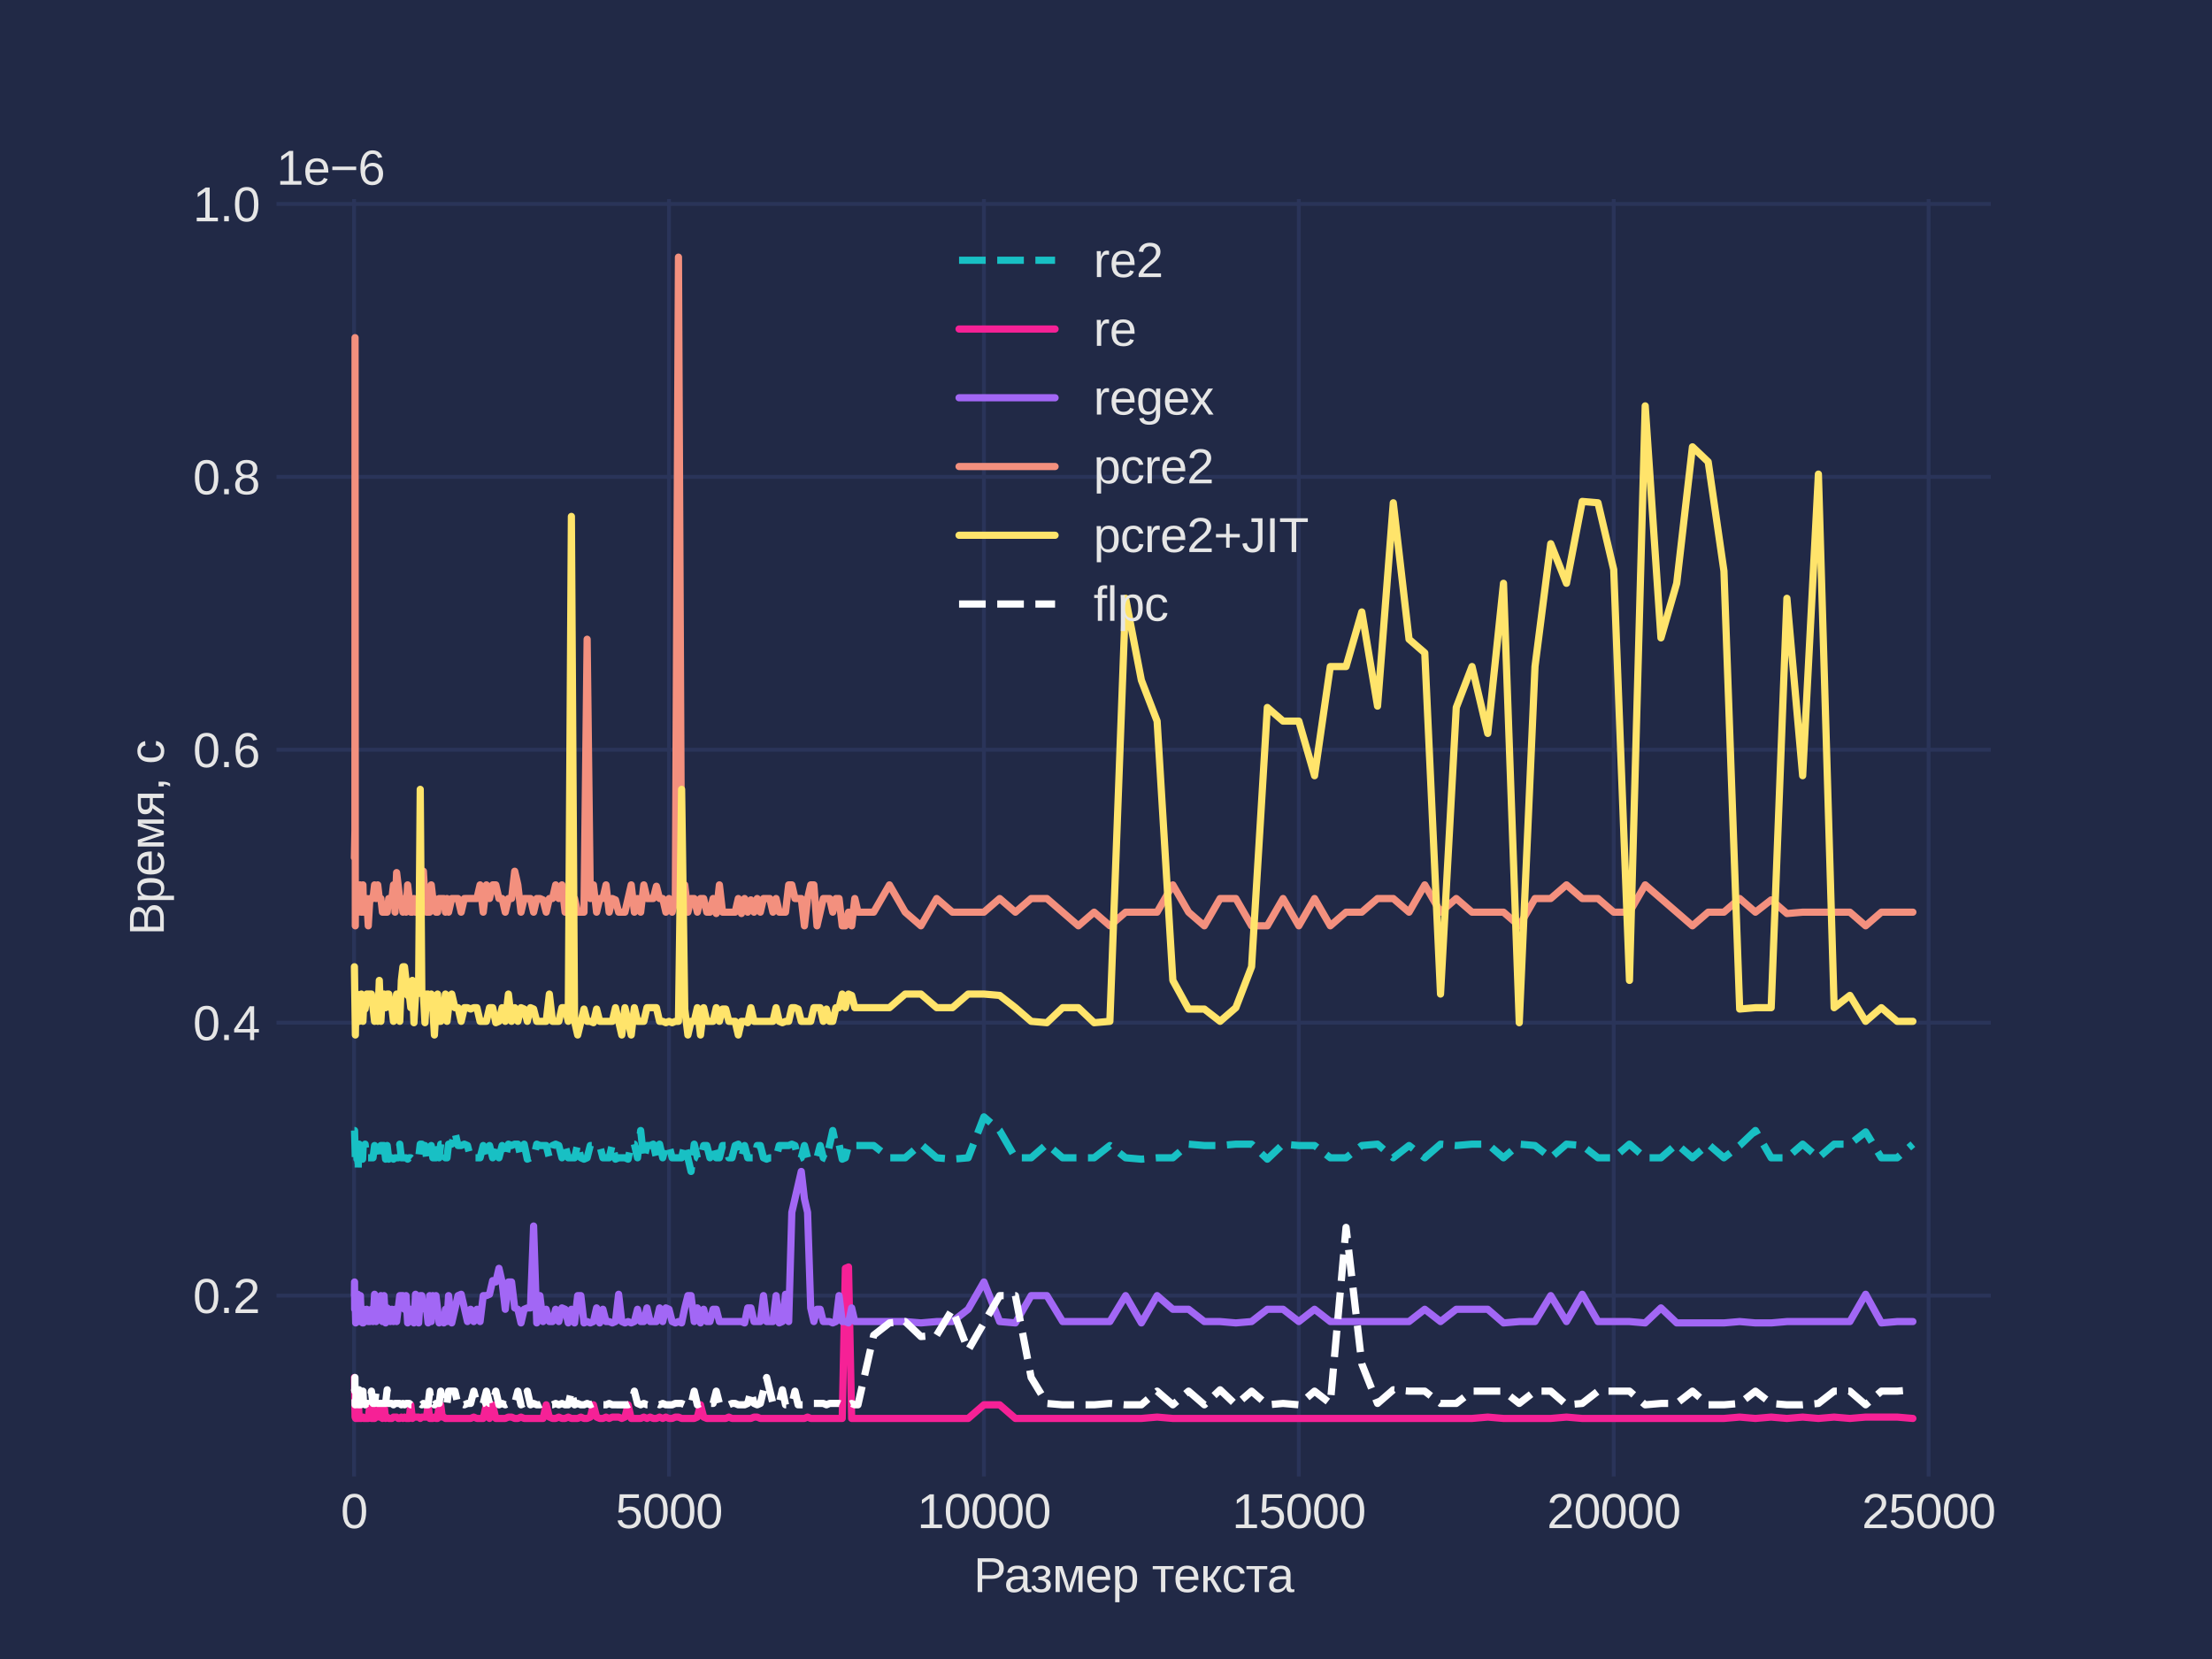 <?xml version="1.0" encoding="utf-8" standalone="no"?>
<!DOCTYPE svg PUBLIC "-//W3C//DTD SVG 1.1//EN"
  "http://www.w3.org/Graphics/SVG/1.1/DTD/svg11.dtd">
<svg xmlns:xlink="http://www.w3.org/1999/xlink" width="460.8pt" height="345.6pt" viewBox="0 0 460.8 345.6" xmlns="http://www.w3.org/2000/svg" version="1.1">
 <defs>
  <style type="text/css">*{stroke-linejoin: round; stroke-linecap: butt}</style>
 </defs>
 <g id="figure_1">
  <g id="patch_1">
   <path d="M 0 345.6
L 460.8 345.6
L 460.8 0
L 0 0
z
" style="fill: #212946"/>
  </g>
  <g id="axes_1">
   <g id="patch_2">
    <path d="M 57.6 307.584
L 414.72 307.584
L 414.72 41.472
L 57.6 41.472
z
" style="fill: #212946"/>
   </g>
   <g id="matplotlib.axis_1">
    <g id="xtick_1">
     <g id="line2d_1">
      <path d="M 73.767 307.584
L 73.767 41.472
" clip-path="url(#p56447a3114)" style="fill: none; stroke: #2a3459; stroke-width: 0.8; stroke-linecap: round"/>
     </g>
     <g id="line2d_2"/>
     <g id="text_1">
      <!-- 0 -->
      <g style="fill: #e6e6e6" transform="translate(70.987 318.331) scale(0.1 -0.1)">
       <defs>
        <path id="LiberationSans-30" d="M 3309 2203
Q 3309 1100 2920 518
Q 2531 -63 1772 -63
Q 1013 -63 631 515
Q 250 1094 250 2203
Q 250 3338 620 3903
Q 991 4469 1791 4469
Q 2569 4469 2939 3897
Q 3309 3325 3309 2203
z
M 2738 2203
Q 2738 3156 2517 3584
Q 2297 4013 1791 4013
Q 1272 4013 1045 3591
Q 819 3169 819 2203
Q 819 1266 1048 831
Q 1278 397 1778 397
Q 2275 397 2506 840
Q 2738 1284 2738 2203
z
" transform="scale(0.016)"/>
       </defs>
       <use xlink:href="#LiberationSans-30"/>
      </g>
     </g>
    </g>
    <g id="xtick_2">
     <g id="line2d_3">
      <path d="M 139.367 307.584
L 139.367 41.472
" clip-path="url(#p56447a3114)" style="fill: none; stroke: #2a3459; stroke-width: 0.8; stroke-linecap: round"/>
     </g>
     <g id="line2d_4"/>
     <g id="text_2">
      <!-- 5000 -->
      <g style="fill: #e6e6e6" transform="translate(128.245 318.331) scale(0.1 -0.1)">
       <defs>
        <path id="LiberationSans-35" d="M 3291 1434
Q 3291 738 2877 337
Q 2463 -63 1728 -63
Q 1113 -63 734 206
Q 356 475 256 984
L 825 1050
Q 1003 397 1741 397
Q 2194 397 2450 670
Q 2706 944 2706 1422
Q 2706 1838 2448 2094
Q 2191 2350 1753 2350
Q 1525 2350 1328 2278
Q 1131 2206 934 2034
L 384 2034
L 531 4403
L 3034 4403
L 3034 3925
L 1044 3925
L 959 2528
Q 1325 2809 1869 2809
Q 2519 2809 2905 2428
Q 3291 2047 3291 1434
z
" transform="scale(0.016)"/>
       </defs>
       <use xlink:href="#LiberationSans-35"/>
       <use xlink:href="#LiberationSans-30" x="55.615"/>
       <use xlink:href="#LiberationSans-30" x="111.23"/>
       <use xlink:href="#LiberationSans-30" x="166.846"/>
      </g>
     </g>
    </g>
    <g id="xtick_3">
     <g id="line2d_5">
      <path d="M 204.967 307.584
L 204.967 41.472
" clip-path="url(#p56447a3114)" style="fill: none; stroke: #2a3459; stroke-width: 0.8; stroke-linecap: round"/>
     </g>
     <g id="line2d_6"/>
     <g id="text_3">
      <!-- 10000 -->
      <g style="fill: #e6e6e6" transform="translate(191.065 318.331) scale(0.1 -0.1)">
       <defs>
        <path id="LiberationSans-31" d="M 488 0
L 488 478
L 1609 478
L 1609 3866
L 616 3156
L 616 3688
L 1656 4403
L 2175 4403
L 2175 478
L 3247 478
L 3247 0
L 488 0
z
" transform="scale(0.016)"/>
       </defs>
       <use xlink:href="#LiberationSans-31"/>
       <use xlink:href="#LiberationSans-30" x="55.615"/>
       <use xlink:href="#LiberationSans-30" x="111.23"/>
       <use xlink:href="#LiberationSans-30" x="166.846"/>
       <use xlink:href="#LiberationSans-30" x="222.461"/>
      </g>
     </g>
    </g>
    <g id="xtick_4">
     <g id="line2d_7">
      <path d="M 270.567 307.584
L 270.567 41.472
" clip-path="url(#p56447a3114)" style="fill: none; stroke: #2a3459; stroke-width: 0.8; stroke-linecap: round"/>
     </g>
     <g id="line2d_8"/>
     <g id="text_4">
      <!-- 15000 -->
      <g style="fill: #e6e6e6" transform="translate(256.665 318.331) scale(0.1 -0.1)">
       <use xlink:href="#LiberationSans-31"/>
       <use xlink:href="#LiberationSans-35" x="55.615"/>
       <use xlink:href="#LiberationSans-30" x="111.23"/>
       <use xlink:href="#LiberationSans-30" x="166.846"/>
       <use xlink:href="#LiberationSans-30" x="222.461"/>
      </g>
     </g>
    </g>
    <g id="xtick_5">
     <g id="line2d_9">
      <path d="M 336.167 307.584
L 336.167 41.472
" clip-path="url(#p56447a3114)" style="fill: none; stroke: #2a3459; stroke-width: 0.8; stroke-linecap: round"/>
     </g>
     <g id="line2d_10"/>
     <g id="text_5">
      <!-- 20000 -->
      <g style="fill: #e6e6e6" transform="translate(322.265 318.331) scale(0.1 -0.1)">
       <defs>
        <path id="LiberationSans-32" d="M 322 0
L 322 397
Q 481 763 711 1042
Q 941 1322 1194 1548
Q 1447 1775 1695 1969
Q 1944 2163 2144 2356
Q 2344 2550 2467 2762
Q 2591 2975 2591 3244
Q 2591 3606 2378 3806
Q 2166 4006 1788 4006
Q 1428 4006 1195 3811
Q 963 3616 922 3263
L 347 3316
Q 409 3844 795 4156
Q 1181 4469 1788 4469
Q 2453 4469 2811 4155
Q 3169 3841 3169 3263
Q 3169 3006 3051 2753
Q 2934 2500 2703 2247
Q 2472 1994 1819 1463
Q 1459 1169 1246 933
Q 1034 697 941 478
L 3238 478
L 3238 0
L 322 0
z
" transform="scale(0.016)"/>
       </defs>
       <use xlink:href="#LiberationSans-32"/>
       <use xlink:href="#LiberationSans-30" x="55.615"/>
       <use xlink:href="#LiberationSans-30" x="111.23"/>
       <use xlink:href="#LiberationSans-30" x="166.846"/>
       <use xlink:href="#LiberationSans-30" x="222.461"/>
      </g>
     </g>
    </g>
    <g id="xtick_6">
     <g id="line2d_11">
      <path d="M 401.767 307.584
L 401.767 41.472
" clip-path="url(#p56447a3114)" style="fill: none; stroke: #2a3459; stroke-width: 0.8; stroke-linecap: round"/>
     </g>
     <g id="line2d_12"/>
     <g id="text_6">
      <!-- 25000 -->
      <g style="fill: #e6e6e6" transform="translate(387.865 318.331) scale(0.1 -0.1)">
       <use xlink:href="#LiberationSans-32"/>
       <use xlink:href="#LiberationSans-35" x="55.615"/>
       <use xlink:href="#LiberationSans-30" x="111.23"/>
       <use xlink:href="#LiberationSans-30" x="166.846"/>
       <use xlink:href="#LiberationSans-30" x="222.461"/>
      </g>
     </g>
    </g>
    <g id="text_7">
     <!-- Размер текста -->
     <g style="fill: #e6e6e6" transform="translate(202.818 331.653) scale(0.1 -0.1)">
      <defs>
       <path id="LiberationSans-420" d="M 3931 3078
Q 3931 2453 3523 2084
Q 3116 1716 2416 1716
L 1122 1716
L 1122 0
L 525 0
L 525 4403
L 2378 4403
Q 3119 4403 3525 4056
Q 3931 3709 3931 3078
z
M 3331 3072
Q 3331 3925 2306 3925
L 1122 3925
L 1122 2188
L 2331 2188
Q 3331 2188 3331 3072
z
" transform="scale(0.016)"/>
       <path id="LiberationSans-430" d="M 1294 -63
Q 784 -63 528 206
Q 272 475 272 944
Q 272 1469 617 1750
Q 963 2031 1731 2050
L 2491 2063
L 2491 2247
Q 2491 2659 2316 2837
Q 2141 3016 1766 3016
Q 1388 3016 1216 2887
Q 1044 2759 1009 2478
L 422 2531
Q 566 3444 1778 3444
Q 2416 3444 2737 3151
Q 3059 2859 3059 2306
L 3059 850
Q 3059 600 3125 473
Q 3191 347 3375 347
Q 3456 347 3559 369
L 3559 19
Q 3347 -31 3125 -31
Q 2813 -31 2670 133
Q 2528 297 2509 647
L 2491 647
Q 2275 259 1989 98
Q 1703 -63 1294 -63
z
M 1422 359
Q 1731 359 1972 500
Q 2213 641 2352 886
Q 2491 1131 2491 1391
L 2491 1669
L 1875 1656
Q 1478 1650 1273 1575
Q 1069 1500 959 1344
Q 850 1188 850 934
Q 850 659 998 509
Q 1147 359 1422 359
z
" transform="scale(0.016)"/>
       <path id="LiberationSans-437" d="M 1431 -63
Q 909 -63 601 132
Q 294 328 153 731
L 650 869
Q 816 356 1444 356
Q 1744 356 1920 503
Q 2097 650 2097 934
Q 2097 1559 1063 1559
L 1063 1988
Q 1566 1988 1803 2119
Q 2041 2250 2041 2525
Q 2041 2756 1886 2890
Q 1731 3025 1441 3025
Q 1163 3025 986 2909
Q 809 2794 772 2575
L 266 2638
Q 409 3444 1444 3444
Q 1969 3444 2291 3195
Q 2613 2947 2613 2553
Q 2613 2238 2386 2025
Q 2159 1813 1838 1784
L 1838 1778
Q 2216 1738 2455 1514
Q 2694 1291 2694 950
Q 2694 475 2358 206
Q 2022 -63 1431 -63
z
" transform="scale(0.016)"/>
       <path id="LiberationSans-43c" d="M 2459 0
L 1981 0
L 969 2972
Q 988 2484 988 2263
L 988 0
L 444 0
L 444 3381
L 1319 3381
L 2006 1316
Q 2169 869 2219 422
Q 2288 925 2431 1316
L 3119 3381
L 3959 3381
L 3959 0
L 3419 0
L 3419 2263
L 3428 2619
L 3444 2978
L 2459 0
z
" transform="scale(0.016)"/>
       <path id="LiberationSans-435" d="M 863 1572
Q 863 991 1103 675
Q 1344 359 1806 359
Q 2172 359 2392 506
Q 2613 653 2691 878
L 3184 738
Q 2881 -63 1806 -63
Q 1056 -63 664 384
Q 272 831 272 1713
Q 272 2550 664 2997
Q 1056 3444 1784 3444
Q 3275 3444 3275 1647
L 3275 1572
L 863 1572
z
M 2694 2003
Q 2647 2538 2422 2783
Q 2197 3028 1775 3028
Q 1366 3028 1127 2754
Q 888 2481 869 2003
L 2694 2003
z
" transform="scale(0.016)"/>
       <path id="LiberationSans-440" d="M 3291 1706
Q 3291 -63 2047 -63
Q 1266 -63 997 525
L 981 525
Q 994 500 994 -6
L 994 -1328
L 431 -1328
L 431 2691
Q 431 3213 413 3381
L 956 3381
Q 959 3369 965 3292
Q 972 3216 980 3056
Q 988 2897 988 2838
L 1000 2838
Q 1150 3150 1397 3295
Q 1644 3441 2047 3441
Q 2672 3441 2981 3022
Q 3291 2603 3291 1706
z
M 2700 1694
Q 2700 2400 2509 2703
Q 2319 3006 1903 3006
Q 1569 3006 1380 2865
Q 1191 2725 1092 2426
Q 994 2128 994 1650
Q 994 984 1206 668
Q 1419 353 1897 353
Q 2316 353 2508 661
Q 2700 969 2700 1694
z
" transform="scale(0.016)"/>
       <path id="LiberationSans-20" transform="scale(0.016)"/>
       <path id="LiberationSans-442" d="M 109 3381
L 2822 3381
L 2822 2972
L 1747 2972
L 1747 0
L 1184 0
L 1184 2972
L 109 2972
L 109 3381
z
" transform="scale(0.016)"/>
       <path id="LiberationSans-43a" d="M 431 3381
L 994 3381
L 994 1900
Q 1088 1900 1163 1925
Q 1238 1950 1319 2029
Q 1400 2109 1503 2253
Q 1606 2397 2216 3381
L 2803 3381
L 2128 2366
Q 1838 1941 1728 1850
L 2831 0
L 2206 0
L 1338 1553
Q 1278 1528 1176 1509
Q 1075 1491 994 1491
L 994 0
L 431 0
L 431 3381
z
" transform="scale(0.016)"/>
       <path id="LiberationSans-441" d="M 859 1706
Q 859 1031 1071 706
Q 1284 381 1713 381
Q 2013 381 2214 543
Q 2416 706 2463 1044
L 3031 1006
Q 2966 519 2616 228
Q 2266 -63 1728 -63
Q 1019 -63 645 385
Q 272 834 272 1694
Q 272 2547 647 2995
Q 1022 3444 1722 3444
Q 2241 3444 2583 3175
Q 2925 2906 3013 2434
L 2434 2391
Q 2391 2672 2212 2837
Q 2034 3003 1706 3003
Q 1259 3003 1059 2706
Q 859 2409 859 1706
z
" transform="scale(0.016)"/>
      </defs>
      <use xlink:href="#LiberationSans-420"/>
      <use xlink:href="#LiberationSans-430" x="63.324"/>
      <use xlink:href="#LiberationSans-437" x="117.814"/>
      <use xlink:href="#LiberationSans-43c" x="163.664"/>
      <use xlink:href="#LiberationSans-435" x="232.414"/>
      <use xlink:href="#LiberationSans-440" x="288.029"/>
      <use xlink:href="#LiberationSans-20" x="343.645"/>
      <use xlink:href="#LiberationSans-442" x="371.428"/>
      <use xlink:href="#LiberationSans-435" x="416.104"/>
      <use xlink:href="#LiberationSans-43a" x="471.719"/>
      <use xlink:href="#LiberationSans-441" x="516.594"/>
      <use xlink:href="#LiberationSans-442" x="566.594"/>
      <use xlink:href="#LiberationSans-430" x="611.27"/>
     </g>
    </g>
   </g>
   <g id="matplotlib.axis_2">
    <g id="ytick_1">
     <g id="line2d_13">
      <path d="M 57.6 269.903
L 414.72 269.903
" clip-path="url(#p56447a3114)" style="fill: none; stroke: #2a3459; stroke-width: 0.8; stroke-linecap: round"/>
     </g>
     <g id="line2d_14"/>
     <g id="text_8">
      <!-- 0.2 -->
      <g style="fill: #e6e6e6" transform="translate(40.2 273.526) scale(0.1 -0.1)">
       <defs>
        <path id="LiberationSans-2e" d="M 584 0
L 584 684
L 1194 684
L 1194 0
L 584 0
z
" transform="scale(0.016)"/>
       </defs>
       <use xlink:href="#LiberationSans-30"/>
       <use xlink:href="#LiberationSans-2e" x="55.615"/>
       <use xlink:href="#LiberationSans-32" x="83.398"/>
      </g>
     </g>
    </g>
    <g id="ytick_2">
     <g id="line2d_15">
      <path d="M 57.6 213.047
L 414.72 213.047
" clip-path="url(#p56447a3114)" style="fill: none; stroke: #2a3459; stroke-width: 0.8; stroke-linecap: round"/>
     </g>
     <g id="line2d_16"/>
     <g id="text_9">
      <!-- 0.4 -->
      <g style="fill: #e6e6e6" transform="translate(40.2 216.671) scale(0.1 -0.1)">
       <defs>
        <path id="LiberationSans-34" d="M 2753 997
L 2753 0
L 2222 0
L 2222 997
L 147 997
L 147 1434
L 2163 4403
L 2753 4403
L 2753 1441
L 3372 1441
L 3372 997
L 2753 997
z
M 2222 3769
Q 2216 3750 2134 3603
Q 2053 3456 2013 3397
L 884 1734
L 716 1503
L 666 1441
L 2222 1441
L 2222 3769
z
" transform="scale(0.016)"/>
       </defs>
       <use xlink:href="#LiberationSans-30"/>
       <use xlink:href="#LiberationSans-2e" x="55.615"/>
       <use xlink:href="#LiberationSans-34" x="83.398"/>
      </g>
     </g>
    </g>
    <g id="ytick_3">
     <g id="line2d_17">
      <path d="M 57.6 156.192
L 414.72 156.192
" clip-path="url(#p56447a3114)" style="fill: none; stroke: #2a3459; stroke-width: 0.8; stroke-linecap: round"/>
     </g>
     <g id="line2d_18"/>
     <g id="text_10">
      <!-- 0.6 -->
      <g style="fill: #e6e6e6" transform="translate(40.2 159.815) scale(0.1 -0.1)">
       <defs>
        <path id="LiberationSans-36" d="M 3278 1441
Q 3278 744 2900 340
Q 2522 -63 1856 -63
Q 1113 -63 719 490
Q 325 1044 325 2100
Q 325 3244 734 3856
Q 1144 4469 1900 4469
Q 2897 4469 3156 3572
L 2619 3475
Q 2453 4013 1894 4013
Q 1413 4013 1148 3564
Q 884 3116 884 2266
Q 1038 2550 1316 2698
Q 1594 2847 1953 2847
Q 2563 2847 2920 2465
Q 3278 2084 3278 1441
z
M 2706 1416
Q 2706 1894 2472 2153
Q 2238 2413 1819 2413
Q 1425 2413 1183 2183
Q 941 1953 941 1550
Q 941 1041 1192 716
Q 1444 391 1838 391
Q 2244 391 2475 664
Q 2706 938 2706 1416
z
" transform="scale(0.016)"/>
       </defs>
       <use xlink:href="#LiberationSans-30"/>
       <use xlink:href="#LiberationSans-2e" x="55.615"/>
       <use xlink:href="#LiberationSans-36" x="83.398"/>
      </g>
     </g>
    </g>
    <g id="ytick_4">
     <g id="line2d_19">
      <path d="M 57.6 99.337
L 414.72 99.337
" clip-path="url(#p56447a3114)" style="fill: none; stroke: #2a3459; stroke-width: 0.8; stroke-linecap: round"/>
     </g>
     <g id="line2d_20"/>
     <g id="text_11">
      <!-- 0.8 -->
      <g style="fill: #e6e6e6" transform="translate(40.2 102.96) scale(0.1 -0.1)">
       <defs>
        <path id="LiberationSans-38" d="M 3281 1228
Q 3281 619 2893 278
Q 2506 -63 1781 -63
Q 1075 -63 676 271
Q 278 606 278 1222
Q 278 1653 525 1947
Q 772 2241 1156 2303
L 1156 2316
Q 797 2400 589 2681
Q 381 2963 381 3341
Q 381 3844 757 4156
Q 1134 4469 1769 4469
Q 2419 4469 2795 4162
Q 3172 3856 3172 3334
Q 3172 2956 2962 2675
Q 2753 2394 2391 2322
L 2391 2309
Q 2813 2241 3047 1952
Q 3281 1663 3281 1228
z
M 2588 3303
Q 2588 4050 1769 4050
Q 1372 4050 1164 3862
Q 956 3675 956 3303
Q 956 2925 1170 2726
Q 1384 2528 1775 2528
Q 2172 2528 2380 2711
Q 2588 2894 2588 3303
z
M 2697 1281
Q 2697 1691 2453 1898
Q 2209 2106 1769 2106
Q 1341 2106 1100 1882
Q 859 1659 859 1269
Q 859 359 1788 359
Q 2247 359 2472 579
Q 2697 800 2697 1281
z
" transform="scale(0.016)"/>
       </defs>
       <use xlink:href="#LiberationSans-30"/>
       <use xlink:href="#LiberationSans-2e" x="55.615"/>
       <use xlink:href="#LiberationSans-38" x="83.398"/>
      </g>
     </g>
    </g>
    <g id="ytick_5">
     <g id="line2d_21">
      <path d="M 57.6 42.482
L 414.72 42.482
" clip-path="url(#p56447a3114)" style="fill: none; stroke: #2a3459; stroke-width: 0.8; stroke-linecap: round"/>
     </g>
     <g id="line2d_22"/>
     <g id="text_12">
      <!-- 1.0 -->
      <g style="fill: #e6e6e6" transform="translate(40.2 46.105) scale(0.1 -0.1)">
       <use xlink:href="#LiberationSans-31"/>
       <use xlink:href="#LiberationSans-2e" x="55.615"/>
       <use xlink:href="#LiberationSans-30" x="83.398"/>
      </g>
     </g>
    </g>
    <g id="text_13">
     <!-- Время, с -->
     <g style="fill: #e6e6e6" transform="translate(34.125 194.848) rotate(-90) scale(0.1 -0.1)">
      <defs>
       <path id="LiberationSans-412" d="M 3931 1241
Q 3931 653 3503 326
Q 3075 0 2313 0
L 525 0
L 525 4403
L 2125 4403
Q 3675 4403 3675 3334
Q 3675 2944 3456 2678
Q 3238 2413 2838 2322
Q 3363 2259 3647 1970
Q 3931 1681 3931 1241
z
M 3075 3263
Q 3075 3619 2831 3772
Q 2588 3925 2125 3925
L 1122 3925
L 1122 2531
L 2125 2531
Q 2603 2531 2839 2711
Q 3075 2891 3075 3263
z
M 3328 1288
Q 3328 2066 2234 2066
L 1122 2066
L 1122 478
L 2281 478
Q 2828 478 3078 681
Q 3328 884 3328 1288
z
" transform="scale(0.016)"/>
       <path id="LiberationSans-44f" d="M 1672 1431
L 688 0
L 53 0
L 1128 1472
Q 350 1631 350 2447
Q 350 2913 687 3147
Q 1025 3381 1672 3381
L 3022 3381
L 3022 0
L 2459 0
L 2459 1431
L 1672 1431
z
M 2459 2984
L 1728 2984
Q 1322 2984 1134 2840
Q 947 2697 947 2406
Q 947 2113 1114 1967
Q 1281 1822 1669 1822
L 2459 1822
L 2459 2984
z
" transform="scale(0.016)"/>
       <path id="LiberationSans-2c" d="M 1203 684
L 1203 159
Q 1203 -172 1143 -394
Q 1084 -616 959 -819
L 575 -819
Q 869 -394 869 0
L 594 0
L 594 684
L 1203 684
z
" transform="scale(0.016)"/>
      </defs>
      <use xlink:href="#LiberationSans-412"/>
      <use xlink:href="#LiberationSans-440" x="66.699"/>
      <use xlink:href="#LiberationSans-435" x="122.314"/>
      <use xlink:href="#LiberationSans-43c" x="177.93"/>
      <use xlink:href="#LiberationSans-44f" x="246.68"/>
      <use xlink:href="#LiberationSans-2c" x="300.83"/>
      <use xlink:href="#LiberationSans-20" x="328.613"/>
      <use xlink:href="#LiberationSans-441" x="356.396"/>
     </g>
    </g>
    <g id="text_14">
     <!-- 1e−6 -->
     <g style="fill: #e6e6e6" transform="translate(57.6 38.472) scale(0.1 -0.1)">
      <defs>
       <path id="LiberationSans-65" d="M 863 1572
Q 863 991 1103 675
Q 1344 359 1806 359
Q 2172 359 2392 506
Q 2613 653 2691 878
L 3184 738
Q 2881 -63 1806 -63
Q 1056 -63 664 384
Q 272 831 272 1713
Q 272 2550 664 2997
Q 1056 3444 1784 3444
Q 3275 3444 3275 1647
L 3275 1572
L 863 1572
z
M 2694 2003
Q 2647 2538 2422 2783
Q 2197 3028 1775 3028
Q 1366 3028 1127 2754
Q 888 2481 869 2003
L 2694 2003
z
" transform="scale(0.016)"/>
       <path id="LiberationSans-2212" d="M 316 1900
L 316 2356
L 3425 2356
L 3425 1900
L 316 1900
z
" transform="scale(0.016)"/>
      </defs>
      <use xlink:href="#LiberationSans-31"/>
      <use xlink:href="#LiberationSans-65" x="55.615"/>
      <use xlink:href="#LiberationSans-2212" x="111.23"/>
      <use xlink:href="#LiberationSans-36" x="169.629"/>
     </g>
    </g>
   </g>
   <g id="line2d_23">
    <path d="M 73.833 235.505
L 73.859 235.505
L 74.016 241.191
L 74.03 241.475
L 74.095 241.191
L 74.226 241.191
L 74.292 238.632
L 74.358 241.475
L 74.423 241.191
L 74.554 241.191
L 74.62 244.033
L 74.686 238.348
L 74.751 241.191
L 74.817 238.348
L 74.882 241.191
L 74.948 238.632
L 75.079 241.475
L 75.21 241.191
L 75.407 241.191
L 75.473 238.348
L 75.538 241.475
L 75.67 238.632
L 75.735 238.632
L 76.063 238.348
L 76.391 241.191
L 77.703 241.191
L 78.031 238.632
L 78.359 241.474
L 78.687 241.191
L 79.015 241.191
L 79.343 238.632
L 79.999 238.632
L 80.327 241.475
L 80.655 238.632
L 80.983 241.475
L 81.311 241.191
L 81.639 241.191
L 81.967 241.474
L 82.295 241.191
L 82.951 241.191
L 83.279 238.348
L 83.607 241.191
L 84.591 241.191
L 84.919 241.475
L 85.247 241.191
L 85.575 241.191
L 85.903 241.475
L 86.559 241.474
L 86.887 241.191
L 87.215 241.191
L 87.543 238.348
L 87.871 238.348
L 88.199 238.632
L 88.527 238.632
L 88.855 241.191
L 89.183 241.474
L 89.511 241.474
L 89.839 238.632
L 90.167 241.191
L 90.823 241.191
L 91.151 238.348
L 91.479 241.191
L 91.807 238.348
L 92.135 238.348
L 92.463 238.632
L 92.791 241.191
L 93.119 241.191
L 93.447 238.348
L 94.103 238.348
L 94.759 235.789
L 95.415 238.632
L 96.071 238.632
L 96.727 238.348
L 97.383 238.632
L 98.039 241.19
L 100.007 241.19
L 100.663 238.632
L 101.319 241.191
L 101.975 238.632
L 102.631 241.19
L 103.287 238.348
L 103.943 241.191
L 104.599 238.632
L 105.255 241.19
L 105.911 238.348
L 106.567 238.632
L 107.223 238.348
L 107.879 238.348
L 108.535 241.191
L 109.191 238.348
L 109.847 241.475
L 110.503 241.191
L 111.159 241.19
L 111.815 238.348
L 112.471 238.632
L 113.783 238.632
L 114.439 241.191
L 115.095 238.632
L 115.751 238.348
L 116.407 238.632
L 117.063 241.191
L 117.719 238.632
L 118.375 241.191
L 119.687 241.191
L 120.343 238.348
L 120.999 241.19
L 121.655 241.475
L 122.311 241.191
L 122.967 238.631
L 124.935 238.632
L 125.591 241.191
L 126.903 241.191
L 127.559 238.348
L 128.215 241.475
L 128.871 241.191
L 130.183 241.19
L 130.839 241.474
L 131.495 238.348
L 132.151 238.348
L 132.807 241.191
L 133.463 235.506
L 134.119 241.475
L 134.775 238.632
L 135.431 238.632
L 136.087 238.348
L 136.743 241.19
L 137.399 238.348
L 138.055 241.191
L 138.711 238.632
L 139.367 238.632
L 140.023 241.19
L 141.991 241.19
L 142.647 238.348
L 143.959 244.033
L 144.615 238.348
L 145.271 241.191
L 145.927 241.475
L 146.583 238.632
L 147.239 238.632
L 147.895 241.19
L 148.551 238.632
L 149.207 241.19
L 149.863 241.191
L 150.519 238.632
L 151.175 238.631
L 151.831 241.19
L 152.487 241.191
L 153.143 238.632
L 153.799 238.348
L 154.455 241.191
L 155.111 238.632
L 155.767 241.191
L 157.079 241.19
L 157.735 238.632
L 158.391 238.632
L 159.047 241.191
L 159.703 241.475
L 160.359 241.191
L 161.671 241.19
L 162.327 238.632
L 164.295 238.632
L 164.951 238.348
L 165.607 238.632
L 166.263 241.474
L 166.919 241.191
L 167.575 238.632
L 168.231 241.191
L 170.199 241.191
L 170.855 238.631
L 171.511 241.191
L 172.167 241.474
L 173.479 235.505
L 174.135 238.632
L 174.791 238.348
L 175.447 241.475
L 176.103 241.191
L 176.759 238.632
L 182.007 238.632
L 185.287 241.191
L 188.567 241.191
L 191.847 238.348
L 195.127 241.191
L 198.407 241.474
L 201.687 241.191
L 204.967 232.662
L 208.247 235.506
L 211.527 241.19
L 214.807 241.191
L 218.087 238.348
L 221.367 241.191
L 227.927 241.191
L 231.207 238.632
L 234.487 241.191
L 237.767 241.475
L 241.047 241.19
L 244.327 241.191
L 247.607 238.348
L 250.887 238.632
L 254.167 238.632
L 257.447 238.348
L 260.727 238.348
L 264.007 241.475
L 267.287 238.348
L 270.567 238.632
L 273.847 238.631
L 277.127 241.191
L 280.407 241.191
L 283.687 238.631
L 286.967 238.348
L 290.247 241.191
L 293.527 238.632
L 296.807 241.191
L 300.087 238.348
L 303.367 238.632
L 306.647 238.348
L 309.927 238.348
L 313.207 241.191
L 316.487 238.348
L 319.767 238.631
L 323.047 241.191
L 326.327 238.348
L 329.607 238.632
L 332.887 241.19
L 336.167 241.19
L 339.447 238.348
L 342.727 241.191
L 346.007 241.191
L 349.287 238.348
L 352.567 241.191
L 355.847 238.348
L 359.127 241.191
L 362.407 238.632
L 365.687 235.505
L 368.967 241.191
L 372.247 241.191
L 375.527 238.348
L 378.807 241.191
L 382.087 238.348
L 385.367 238.348
L 388.647 235.789
L 391.927 241.191
L 395.207 241.191
L 398.487 238.348
L 398.487 238.348
" clip-path="url(#p56447a3114)" style="fill: none; stroke-dasharray: 5.55,2.4; stroke-dashoffset: 0; stroke: #18c0c4; stroke-width: 1.5"/>
   </g>
   <g id="line2d_24">
    <path d="M 73.833 286.959
L 73.964 295.203
L 74.095 295.487
L 74.358 295.487
L 74.423 295.203
L 74.554 295.487
L 74.62 292.361
L 74.686 292.644
L 74.817 295.487
L 74.948 295.204
L 75.079 295.487
L 75.145 295.487
L 75.21 295.203
L 75.276 295.487
L 75.407 295.203
L 75.604 295.203
L 75.735 295.487
L 76.719 295.487
L 77.047 292.645
L 77.375 295.487
L 78.031 295.487
L 78.359 295.203
L 78.687 292.644
L 79.015 295.203
L 79.343 295.204
L 79.671 295.487
L 79.999 292.645
L 80.327 295.487
L 80.655 295.203
L 80.983 295.487
L 81.639 295.487
L 81.967 295.203
L 82.623 295.203
L 82.951 295.487
L 83.279 295.487
L 83.607 295.204
L 83.935 295.487
L 84.263 295.203
L 84.591 295.487
L 85.247 295.487
L 85.575 292.645
L 85.903 295.487
L 86.231 295.203
L 87.215 295.203
L 87.543 295.487
L 87.871 295.203
L 88.855 295.204
L 89.183 292.644
L 89.511 295.487
L 90.167 295.488
L 90.495 295.204
L 90.823 295.487
L 91.151 295.487
L 91.479 292.645
L 91.807 292.645
L 92.135 295.204
L 92.463 295.203
L 92.791 295.488
L 98.039 295.487
L 98.695 295.204
L 99.351 295.488
L 100.663 295.487
L 101.319 292.645
L 101.975 295.487
L 102.631 292.645
L 103.287 295.487
L 105.255 295.487
L 105.911 295.204
L 106.567 295.204
L 107.223 295.487
L 107.879 295.487
L 108.535 295.203
L 109.191 295.487
L 113.127 295.487
L 113.783 292.645
L 114.439 295.204
L 115.095 295.487
L 115.751 295.487
L 116.407 295.203
L 117.063 295.487
L 117.719 295.487
L 118.375 295.203
L 119.031 295.487
L 120.343 295.487
L 120.999 295.203
L 121.655 295.487
L 122.311 295.487
L 122.967 295.204
L 123.623 292.645
L 124.279 295.204
L 124.935 295.488
L 125.591 295.487
L 126.247 295.204
L 126.903 295.487
L 127.559 295.204
L 128.871 295.204
L 129.527 295.488
L 130.183 295.204
L 130.839 292.645
L 131.495 295.487
L 133.463 295.487
L 134.119 295.204
L 134.775 295.487
L 135.431 295.203
L 136.087 295.488
L 136.743 295.488
L 137.399 295.203
L 138.055 295.487
L 138.711 295.204
L 139.367 295.487
L 140.023 295.487
L 140.679 295.204
L 141.335 295.204
L 141.991 295.487
L 144.615 295.487
L 145.271 295.204
L 145.927 292.645
L 146.583 295.203
L 147.239 295.488
L 151.175 295.487
L 151.831 295.204
L 152.487 295.487
L 156.423 295.487
L 157.079 295.204
L 157.735 295.204
L 158.391 295.487
L 167.575 295.488
L 168.231 295.204
L 168.887 295.487
L 175.447 295.487
L 176.103 264.217
L 176.759 263.933
L 177.415 295.487
L 201.687 295.487
L 204.967 292.645
L 208.247 292.645
L 211.527 295.487
L 237.767 295.487
L 241.047 295.203
L 244.327 295.487
L 306.647 295.487
L 309.927 295.204
L 313.207 295.487
L 323.047 295.487
L 326.327 295.204
L 329.607 295.487
L 359.127 295.487
L 362.407 295.204
L 365.687 295.487
L 368.967 295.204
L 372.247 295.487
L 375.527 295.204
L 378.807 295.487
L 382.087 295.204
L 385.367 295.487
L 388.647 295.204
L 395.207 295.204
L 398.487 295.487
L 398.487 295.487
" clip-path="url(#p56447a3114)" style="fill: none; stroke: #f62196; stroke-width: 1.5; stroke-linecap: round"/>
   </g>
   <g id="line2d_25">
    <path d="M 73.833 269.903
L 73.859 267.06
L 73.885 272.745
L 73.911 269.619
L 73.964 269.618
L 74.03 272.745
L 74.095 275.588
L 74.161 269.902
L 74.226 275.304
L 74.292 272.745
L 74.423 275.304
L 74.554 269.619
L 74.686 275.304
L 74.948 275.304
L 75.079 269.903
L 75.276 275.304
L 75.342 272.462
L 75.473 275.304
L 75.538 275.588
L 75.604 272.745
L 75.67 275.588
L 75.735 272.745
L 76.063 275.304
L 76.391 272.745
L 76.719 275.305
L 77.047 275.304
L 77.375 272.745
L 77.703 275.304
L 78.031 269.619
L 78.359 275.304
L 78.687 272.746
L 79.015 272.746
L 79.343 269.902
L 79.671 275.304
L 79.999 269.903
L 80.327 275.588
L 80.655 272.461
L 80.983 272.746
L 81.311 275.304
L 81.639 272.745
L 81.967 275.304
L 82.295 272.745
L 82.623 275.304
L 83.279 269.903
L 83.935 269.902
L 84.263 272.745
L 84.591 269.903
L 84.919 275.588
L 85.247 272.745
L 85.575 272.745
L 85.903 275.304
L 86.231 275.587
L 86.559 269.619
L 87.215 275.588
L 87.543 269.902
L 87.871 269.902
L 88.199 272.462
L 88.527 272.745
L 88.855 272.745
L 89.183 275.588
L 89.511 269.902
L 89.839 275.304
L 90.167 269.902
L 90.495 272.745
L 90.823 269.903
L 91.479 275.588
L 91.807 275.304
L 92.135 275.304
L 92.463 275.588
L 92.791 272.746
L 93.119 275.304
L 93.447 269.903
L 94.103 275.588
L 95.415 269.902
L 96.071 269.619
L 97.383 275.304
L 98.039 272.745
L 98.695 275.304
L 99.351 272.745
L 100.007 275.304
L 100.663 269.903
L 101.319 269.902
L 101.975 269.619
L 102.631 266.776
L 103.287 267.06
L 103.943 264.217
L 104.599 267.059
L 105.255 272.745
L 105.911 267.06
L 106.567 267.059
L 107.223 272.461
L 107.879 272.745
L 108.535 275.588
L 109.191 272.745
L 109.847 272.462
L 110.503 272.461
L 111.159 255.404
L 111.815 275.588
L 112.471 269.903
L 113.127 275.305
L 113.783 272.746
L 114.439 275.305
L 115.095 275.304
L 115.751 272.745
L 116.407 275.304
L 117.063 272.461
L 117.719 272.745
L 118.375 275.588
L 119.031 272.746
L 119.687 275.588
L 120.343 269.903
L 120.999 269.902
L 121.655 275.588
L 122.311 275.304
L 122.967 275.588
L 123.623 275.304
L 124.279 272.461
L 124.935 275.588
L 125.591 272.745
L 126.247 275.304
L 126.903 275.304
L 127.559 275.588
L 128.215 275.304
L 128.871 269.619
L 129.527 275.304
L 130.183 275.587
L 130.839 275.304
L 131.495 275.588
L 132.151 275.304
L 132.807 272.745
L 133.463 275.304
L 134.119 275.304
L 134.775 272.461
L 135.431 275.304
L 136.743 275.304
L 137.399 272.461
L 138.055 275.304
L 138.711 272.461
L 139.367 272.745
L 140.023 275.304
L 140.679 275.588
L 141.335 275.304
L 141.991 275.588
L 142.647 272.461
L 143.303 269.902
L 143.959 269.903
L 144.615 275.304
L 145.271 272.461
L 145.927 275.588
L 146.583 272.745
L 147.239 275.305
L 147.895 275.304
L 148.551 272.745
L 149.207 272.745
L 149.863 275.304
L 154.455 275.304
L 155.111 275.588
L 155.767 272.462
L 156.423 272.462
L 157.079 275.304
L 158.391 275.304
L 159.047 269.902
L 159.703 275.304
L 161.015 275.304
L 161.671 269.902
L 162.327 275.588
L 162.983 275.304
L 163.639 269.618
L 164.295 275.305
L 164.951 252.562
L 166.919 244.033
L 167.575 249.719
L 168.231 252.562
L 168.887 272.461
L 169.543 275.304
L 170.199 272.745
L 170.855 272.745
L 171.511 275.304
L 172.823 275.304
L 173.479 275.588
L 174.135 275.304
L 174.791 269.902
L 175.447 275.304
L 176.103 275.304
L 176.759 275.588
L 177.415 272.461
L 178.071 275.304
L 188.567 275.304
L 191.847 275.588
L 195.127 275.304
L 198.407 275.305
L 201.687 272.746
L 204.967 267.059
L 208.247 275.304
L 211.527 275.588
L 214.807 269.903
L 218.087 269.902
L 221.367 275.304
L 231.207 275.304
L 234.487 269.903
L 237.767 275.588
L 241.047 269.903
L 244.327 272.745
L 247.607 272.745
L 250.887 275.304
L 254.167 275.304
L 257.447 275.587
L 260.727 275.304
L 264.007 272.746
L 267.287 272.746
L 270.567 275.304
L 273.847 272.745
L 277.127 275.304
L 293.527 275.304
L 296.807 272.745
L 300.087 275.305
L 303.367 272.745
L 309.927 272.745
L 313.207 275.588
L 316.487 275.305
L 319.767 275.304
L 323.047 269.903
L 326.327 275.304
L 329.607 269.619
L 332.887 275.304
L 339.447 275.304
L 342.727 275.588
L 346.007 272.461
L 349.287 275.588
L 359.127 275.588
L 362.407 275.304
L 365.687 275.588
L 368.967 275.588
L 372.247 275.305
L 385.367 275.304
L 388.647 269.619
L 391.927 275.588
L 395.207 275.304
L 398.487 275.304
L 398.487 275.304
" clip-path="url(#p56447a3114)" style="fill: none; stroke: #a267f5; stroke-width: 1.5; stroke-linecap: round"/>
   </g>
   <g id="line2d_26">
    <path d="M 73.833 178.65
L 73.938 172.964
L 73.964 70.341
L 74.016 192.864
L 74.03 187.178
L 74.161 187.178
L 74.292 184.335
L 74.358 187.178
L 74.423 184.335
L 74.554 187.178
L 74.62 184.335
L 74.686 190.02
L 74.751 187.178
L 74.817 184.336
L 74.948 187.178
L 75.014 184.336
L 75.145 187.178
L 75.21 187.178
L 75.276 190.021
L 75.342 187.178
L 75.407 190.021
L 75.604 184.335
L 75.735 190.021
L 76.063 190.021
L 76.391 187.178
L 76.719 192.864
L 77.047 187.178
L 77.703 187.178
L 78.031 184.336
L 78.359 187.178
L 78.687 184.335
L 79.015 187.178
L 79.343 187.178
L 79.671 190.021
L 80.655 190.02
L 80.983 187.178
L 81.639 187.178
L 81.967 184.335
L 82.295 190.021
L 82.623 181.777
L 83.279 187.178
L 83.607 187.178
L 83.935 190.02
L 84.263 187.178
L 84.591 190.02
L 84.919 184.335
L 85.575 190.021
L 85.903 190.021
L 86.231 187.178
L 86.559 190.021
L 86.887 187.178
L 87.215 190.02
L 87.543 187.178
L 87.871 190.021
L 88.199 181.492
L 88.527 187.178
L 88.855 190.021
L 89.511 190.021
L 89.839 184.336
L 90.167 187.178
L 90.495 187.178
L 90.823 190.021
L 91.151 190.021
L 91.479 187.178
L 92.463 187.178
L 92.791 190.021
L 93.119 187.178
L 93.447 190.021
L 94.103 187.178
L 95.415 187.178
L 96.071 190.021
L 96.727 187.178
L 99.351 187.177
L 100.007 184.335
L 100.663 190.02
L 101.319 184.335
L 101.975 187.178
L 102.631 184.335
L 103.287 184.336
L 103.943 187.178
L 104.599 187.178
L 105.255 190.021
L 105.911 187.178
L 106.567 187.178
L 107.223 181.493
L 107.879 184.336
L 108.535 190.021
L 109.191 187.178
L 110.503 187.178
L 111.159 190.021
L 111.815 187.178
L 112.471 187.178
L 113.127 187.462
L 113.783 190.02
L 114.439 187.178
L 115.095 187.178
L 115.751 184.336
L 116.407 187.178
L 117.063 184.335
L 117.719 190.021
L 118.375 187.178
L 119.031 190.021
L 119.687 187.178
L 120.343 190.02
L 121.655 190.02
L 122.311 133.166
L 122.967 187.178
L 123.623 184.335
L 124.279 190.021
L 124.935 187.178
L 125.591 187.178
L 126.247 184.335
L 126.903 190.021
L 127.559 187.178
L 128.215 187.462
L 128.871 190.021
L 130.183 190.021
L 131.495 184.335
L 132.151 190.021
L 132.807 187.178
L 133.463 190.02
L 134.119 184.335
L 134.775 187.178
L 136.087 187.178
L 136.743 184.62
L 137.399 187.178
L 138.055 187.178
L 138.711 190.021
L 139.367 187.178
L 140.023 190.021
L 140.679 187.178
L 141.335 53.568
L 141.991 187.178
L 142.647 184.335
L 143.303 190.021
L 143.959 187.178
L 144.615 187.178
L 145.271 190.02
L 145.927 187.178
L 146.583 187.178
L 147.239 190.02
L 147.895 190.021
L 148.551 187.178
L 149.207 190.305
L 149.863 184.335
L 150.519 190.021
L 153.143 190.021
L 153.799 187.178
L 154.455 190.305
L 155.111 187.178
L 155.767 190.021
L 156.423 187.463
L 157.079 190.021
L 157.735 187.178
L 158.391 190.021
L 159.047 187.178
L 160.359 187.178
L 161.015 190.02
L 161.671 187.178
L 162.327 190.021
L 163.639 190.02
L 164.295 184.335
L 164.951 184.335
L 165.607 187.178
L 166.919 187.178
L 167.575 192.863
L 168.231 187.178
L 168.887 184.335
L 169.543 184.335
L 170.199 192.863
L 171.511 187.178
L 172.823 187.178
L 173.479 190.02
L 174.135 187.178
L 174.791 187.178
L 175.447 192.864
L 176.103 192.863
L 176.759 190.021
L 177.415 192.864
L 178.071 187.178
L 178.727 190.02
L 182.007 190.021
L 185.287 184.335
L 188.567 190.021
L 191.847 192.863
L 195.127 187.177
L 198.407 190.021
L 204.967 190.021
L 208.247 187.178
L 211.527 190.021
L 214.807 187.178
L 218.087 187.178
L 224.647 192.863
L 227.927 190.021
L 231.207 192.863
L 234.487 190.021
L 241.047 190.02
L 244.327 184.335
L 247.607 190.021
L 250.887 192.864
L 254.167 187.178
L 257.447 187.178
L 260.727 192.864
L 264.007 192.863
L 267.287 187.178
L 270.567 192.863
L 273.847 187.178
L 277.127 192.863
L 280.407 190.021
L 283.687 190.021
L 286.967 187.178
L 290.247 187.178
L 293.527 190.02
L 296.807 184.335
L 300.087 190.021
L 303.367 187.178
L 306.647 190.021
L 313.207 190.02
L 316.487 192.863
L 319.767 187.178
L 323.047 187.178
L 326.327 184.335
L 329.607 187.178
L 332.887 187.178
L 336.167 190.02
L 339.447 190.021
L 342.727 184.335
L 352.567 192.863
L 355.847 190.021
L 359.127 190.021
L 362.407 187.178
L 365.687 190.021
L 368.967 187.462
L 372.247 190.306
L 375.527 190.021
L 385.367 190.021
L 388.647 192.864
L 391.927 190.021
L 398.487 190.021
L 398.487 190.021
" clip-path="url(#p56447a3114)" style="fill: none; stroke: #f3907e; stroke-width: 1.5; stroke-linecap: round"/>
   </g>
   <g id="line2d_27">
    <path d="M 73.833 201.392
L 74.03 215.606
L 74.161 207.077
L 74.226 207.363
L 74.292 213.047
L 74.358 207.078
L 74.489 212.763
L 74.62 209.921
L 74.686 209.92
L 74.751 210.204
L 74.817 212.763
L 74.948 209.92
L 75.21 209.921
L 75.276 207.077
L 75.342 207.363
L 75.473 210.204
L 75.538 209.92
L 75.604 212.763
L 75.735 209.92
L 76.063 210.204
L 76.391 207.077
L 77.375 207.077
L 78.031 212.763
L 78.359 210.204
L 78.687 212.763
L 79.015 204.235
L 79.343 212.763
L 79.671 207.078
L 79.999 207.077
L 80.327 209.921
L 80.655 207.078
L 80.983 207.078
L 81.311 209.92
L 81.639 209.92
L 81.967 212.763
L 82.623 207.077
L 82.951 207.078
L 83.279 212.763
L 83.607 204.235
L 83.935 201.392
L 84.263 201.391
L 84.919 207.361
L 85.247 207.077
L 85.575 209.92
L 85.903 204.235
L 86.231 213.047
L 86.559 207.361
L 86.887 207.077
L 87.215 204.235
L 87.543 164.436
L 87.871 207.077
L 88.199 207.078
L 88.527 213.046
L 88.855 207.078
L 89.183 207.078
L 89.511 209.92
L 89.839 207.078
L 90.167 210.204
L 90.495 215.605
L 90.823 209.92
L 91.151 207.078
L 91.479 212.763
L 91.807 212.763
L 92.135 210.204
L 92.463 209.92
L 92.791 207.078
L 93.119 212.763
L 93.447 209.92
L 94.103 207.078
L 94.759 209.92
L 95.415 209.92
L 96.071 212.763
L 96.727 209.92
L 97.383 209.92
L 98.039 210.204
L 98.695 209.92
L 99.351 209.921
L 100.007 212.763
L 101.319 212.763
L 101.975 209.92
L 102.631 209.921
L 103.287 213.047
L 103.943 212.763
L 104.599 209.92
L 105.255 212.763
L 105.911 207.078
L 106.567 212.763
L 107.223 209.92
L 107.879 212.762
L 108.535 209.92
L 109.191 210.204
L 109.847 212.763
L 110.503 209.92
L 111.159 210.204
L 111.815 212.763
L 113.783 212.763
L 114.439 207.078
L 115.095 212.763
L 116.407 212.763
L 117.063 209.92
L 117.719 209.921
L 118.375 212.762
L 119.031 107.581
L 119.687 212.763
L 120.343 215.605
L 121.655 210.204
L 122.311 212.763
L 122.967 212.763
L 123.623 213.046
L 124.279 210.204
L 124.935 212.763
L 127.559 212.763
L 128.215 209.92
L 129.527 215.605
L 130.183 209.92
L 131.495 215.605
L 132.151 209.92
L 132.807 212.763
L 134.119 212.763
L 134.775 209.92
L 136.743 209.92
L 137.399 212.763
L 138.055 212.763
L 138.711 213.047
L 139.367 212.763
L 140.023 213.047
L 140.679 212.763
L 141.335 212.763
L 141.991 164.436
L 142.647 210.204
L 143.303 215.605
L 143.959 212.763
L 144.615 212.763
L 145.271 209.92
L 145.927 215.606
L 146.583 209.92
L 147.239 212.763
L 148.551 212.763
L 149.207 209.92
L 149.863 212.762
L 150.519 210.204
L 151.175 210.204
L 151.831 212.763
L 153.143 212.763
L 153.799 215.605
L 154.455 212.763
L 155.111 212.763
L 155.767 213.047
L 156.423 209.921
L 157.079 212.762
L 161.015 212.763
L 161.671 209.921
L 162.327 212.763
L 162.983 213.047
L 163.639 212.763
L 164.295 212.763
L 164.951 209.92
L 165.607 209.92
L 166.263 210.204
L 166.919 212.763
L 168.887 212.763
L 169.543 209.921
L 170.855 209.921
L 171.511 212.763
L 172.167 210.204
L 172.823 212.763
L 173.479 212.763
L 174.135 209.92
L 174.791 209.92
L 175.447 207.078
L 176.103 209.92
L 176.759 207.078
L 177.415 207.361
L 178.071 209.92
L 185.287 209.92
L 188.567 207.078
L 191.847 207.077
L 195.127 209.92
L 198.407 209.92
L 201.687 207.078
L 204.967 207.077
L 208.247 207.361
L 211.527 209.92
L 214.807 212.763
L 218.087 213.047
L 221.367 209.92
L 224.647 209.92
L 227.927 213.047
L 231.207 212.763
L 234.487 124.638
L 237.767 141.695
L 241.047 150.221
L 244.327 204.235
L 247.607 210.204
L 250.887 210.206
L 254.167 212.763
L 257.447 209.92
L 260.727 201.392
L 264.007 147.379
L 267.287 150.222
L 270.567 150.221
L 273.847 161.593
L 277.127 138.852
L 280.407 138.852
L 283.687 127.481
L 286.967 147.095
L 290.247 104.739
L 293.527 133.166
L 296.807 136.009
L 300.087 207.077
L 303.367 147.379
L 306.647 138.85
L 309.927 152.781
L 313.207 121.51
L 316.487 213.047
L 319.767 138.852
L 323.047 113.267
L 326.327 121.511
L 329.607 104.454
L 332.887 104.738
L 336.167 118.667
L 339.447 204.234
L 342.727 84.554
L 346.007 132.881
L 349.287 121.51
L 352.567 93.083
L 355.847 96.21
L 359.127 118.952
L 362.407 210.204
L 365.687 209.92
L 368.967 209.92
L 372.247 124.638
L 375.527 161.593
L 378.807 98.768
L 382.087 209.92
L 385.367 207.361
L 388.647 212.763
L 391.927 209.92
L 395.207 212.763
L 398.487 212.763
L 398.487 212.763
" clip-path="url(#p56447a3114)" style="fill: none; stroke: #ffe46b; stroke-width: 1.5; stroke-linecap: round"/>
   </g>
   <g id="line2d_28">
    <path d="M 73.833 289.802
L 73.885 289.518
L 73.911 289.801
L 73.938 286.959
L 73.964 292.644
L 73.99 292.361
L 74.095 292.644
L 74.161 289.802
L 74.292 292.361
L 74.358 292.645
L 74.489 289.802
L 74.62 292.644
L 74.751 292.361
L 74.817 289.518
L 74.948 292.644
L 75.079 289.801
L 75.145 292.644
L 75.21 289.802
L 75.342 292.361
L 75.538 292.361
L 75.604 289.802
L 75.735 292.361
L 76.063 292.644
L 76.391 292.361
L 76.719 292.361
L 77.047 292.644
L 77.375 289.802
L 77.703 292.36
L 78.031 292.36
L 78.359 289.802
L 78.687 292.361
L 80.327 292.36
L 80.655 289.518
L 80.983 292.36
L 81.639 292.361
L 81.967 292.645
L 82.295 292.361
L 83.279 292.361
L 83.607 292.644
L 83.935 292.361
L 84.263 292.644
L 84.591 292.361
L 85.247 292.361
L 85.575 292.644
L 86.559 292.644
L 86.887 292.36
L 87.215 292.645
L 87.543 292.361
L 87.871 292.644
L 88.199 292.361
L 88.527 292.644
L 89.183 292.645
L 89.511 289.802
L 89.839 292.644
L 90.167 292.36
L 90.495 292.644
L 90.823 292.361
L 91.479 292.361
L 91.807 289.802
L 92.135 292.36
L 92.463 292.644
L 92.791 292.361
L 93.119 292.36
L 93.447 289.802
L 94.759 289.802
L 95.415 292.644
L 96.071 292.361
L 96.727 292.644
L 97.383 292.361
L 98.039 292.361
L 98.695 289.802
L 99.351 292.361
L 100.007 292.644
L 100.663 292.361
L 101.319 289.802
L 101.975 292.36
L 102.631 292.361
L 103.287 289.802
L 103.943 292.645
L 104.599 292.361
L 105.255 292.644
L 105.911 292.361
L 107.223 292.361
L 107.879 289.802
L 108.535 292.644
L 109.191 292.361
L 109.847 289.802
L 110.503 292.644
L 111.159 292.36
L 111.815 292.644
L 112.471 292.644
L 113.127 292.361
L 113.783 292.644
L 115.095 292.644
L 115.751 292.361
L 116.407 292.644
L 117.063 292.361
L 117.719 292.644
L 118.375 292.644
L 119.031 289.802
L 119.687 292.644
L 120.343 292.36
L 120.999 292.644
L 121.655 292.644
L 122.311 292.361
L 122.967 292.645
L 123.623 292.36
L 124.279 292.644
L 124.935 292.361
L 125.591 292.644
L 126.247 292.644
L 126.903 292.361
L 127.559 292.644
L 130.839 292.645
L 131.495 292.361
L 132.151 289.802
L 132.807 292.361
L 133.463 292.644
L 134.119 292.361
L 134.775 292.644
L 136.087 292.644
L 136.743 292.36
L 137.399 292.645
L 138.055 292.361
L 138.711 292.644
L 140.023 292.645
L 140.679 292.361
L 141.991 292.361
L 142.647 292.644
L 143.959 292.644
L 144.615 289.802
L 145.271 292.644
L 145.927 292.361
L 146.583 292.644
L 147.239 292.361
L 148.551 292.361
L 149.207 289.802
L 149.863 292.361
L 150.519 292.644
L 151.175 292.361
L 151.831 292.644
L 152.487 292.361
L 153.143 292.361
L 153.799 292.644
L 155.111 292.644
L 155.767 292.36
L 156.423 289.802
L 157.079 292.361
L 157.735 292.645
L 158.391 292.361
L 159.703 286.959
L 161.015 292.361
L 162.327 292.361
L 162.983 289.518
L 163.639 292.644
L 164.951 292.645
L 165.607 289.802
L 166.263 292.644
L 168.231 292.644
L 168.887 292.361
L 171.511 292.36
L 172.167 292.645
L 172.823 292.361
L 174.791 292.361
L 175.447 292.645
L 176.103 292.361
L 176.759 292.644
L 177.415 292.361
L 178.071 292.644
L 178.727 292.644
L 182.007 278.147
L 185.287 275.588
L 188.567 275.304
L 191.847 278.431
L 195.127 278.146
L 198.407 272.745
L 201.687 281.274
L 208.247 269.903
L 211.527 269.902
L 214.807 286.959
L 218.087 292.361
L 221.367 292.644
L 227.927 292.644
L 231.207 292.361
L 234.487 292.644
L 237.767 292.644
L 241.047 289.802
L 244.327 292.645
L 247.607 289.802
L 250.887 292.644
L 254.167 289.518
L 257.447 292.644
L 260.727 289.802
L 264.007 292.644
L 267.287 292.361
L 270.567 292.644
L 273.847 289.802
L 277.127 292.361
L 280.407 255.689
L 283.687 284.116
L 286.967 292.361
L 290.247 289.518
L 293.527 289.802
L 296.807 289.802
L 300.087 292.36
L 303.367 292.36
L 306.647 289.802
L 313.207 289.802
L 316.487 292.36
L 319.767 289.802
L 323.047 289.802
L 326.327 292.644
L 329.607 292.361
L 332.887 289.802
L 339.447 289.802
L 342.727 292.644
L 346.007 292.361
L 349.287 292.361
L 352.567 289.802
L 355.847 292.644
L 359.127 292.644
L 362.407 292.361
L 365.687 289.802
L 368.967 292.361
L 372.247 292.644
L 375.527 292.644
L 378.807 292.361
L 382.087 289.802
L 385.367 289.802
L 388.647 292.644
L 391.927 289.802
L 395.207 289.802
L 398.487 289.518
L 398.487 289.518
" clip-path="url(#p56447a3114)" style="fill: none; stroke-dasharray: 5.55,2.4; stroke-dashoffset: 0; stroke: #fefeff; stroke-width: 1.5"/>
   </g>
   <g id="patch_3">
    <path d="M 57.6 307.584
L 57.6 41.472
" style="fill: none"/>
   </g>
   <g id="patch_4">
    <path d="M 414.72 307.584
L 414.72 41.472
" style="fill: none"/>
   </g>
   <g id="patch_5">
    <path d="M 57.6 307.584
L 414.72 307.584
" style="fill: none"/>
   </g>
   <g id="patch_6">
    <path d="M 57.6 41.472
L 414.72 41.472
" style="fill: none"/>
   </g>
   <g id="legend_1">
    <g id="line2d_29">
     <path d="M 199.79 54.219
L 209.79 54.219
L 219.79 54.219
" style="fill: none; stroke-dasharray: 5.55,2.4; stroke-dashoffset: 0; stroke: #18c0c4; stroke-width: 1.5"/>
    </g>
    <g id="text_15">
     <!-- re2 -->
     <g style="fill: #e6e6e6" transform="translate(227.79 57.719) scale(0.1 -0.1)">
      <defs>
       <path id="LiberationSans-72" d="M 444 0
L 444 2594
Q 444 2950 425 3381
L 956 3381
Q 981 2806 981 2691
L 994 2691
Q 1128 3125 1303 3284
Q 1478 3444 1797 3444
Q 1909 3444 2025 3413
L 2025 2897
Q 1913 2928 1725 2928
Q 1375 2928 1190 2626
Q 1006 2325 1006 1763
L 1006 0
L 444 0
z
" transform="scale(0.016)"/>
      </defs>
      <use xlink:href="#LiberationSans-72"/>
      <use xlink:href="#LiberationSans-65" x="33.301"/>
      <use xlink:href="#LiberationSans-32" x="88.916"/>
     </g>
    </g>
    <g id="line2d_30">
     <path d="M 199.79 68.541
L 209.79 68.541
L 219.79 68.541
" style="fill: none; stroke: #f62196; stroke-width: 1.5; stroke-linecap: round"/>
    </g>
    <g id="text_16">
     <!-- re -->
     <g style="fill: #e6e6e6" transform="translate(227.79 72.041) scale(0.1 -0.1)">
      <use xlink:href="#LiberationSans-72"/>
      <use xlink:href="#LiberationSans-65" x="33.301"/>
     </g>
    </g>
    <g id="line2d_31">
     <path d="M 199.79 82.863
L 209.79 82.863
L 219.79 82.863
" style="fill: none; stroke: #a267f5; stroke-width: 1.5; stroke-linecap: round"/>
    </g>
    <g id="text_17">
     <!-- regex -->
     <g style="fill: #e6e6e6" transform="translate(227.79 86.363) scale(0.1 -0.1)">
      <defs>
       <path id="LiberationSans-67" d="M 1713 -1328
Q 1159 -1328 831 -1111
Q 503 -894 409 -494
L 975 -413
Q 1031 -647 1223 -773
Q 1416 -900 1728 -900
Q 2569 -900 2569 84
L 2569 628
L 2563 628
Q 2403 303 2125 139
Q 1847 -25 1475 -25
Q 853 -25 561 387
Q 269 800 269 1684
Q 269 2581 583 3007
Q 897 3434 1538 3434
Q 1897 3434 2161 3270
Q 2425 3106 2569 2803
L 2575 2803
Q 2575 2897 2587 3128
Q 2600 3359 2613 3381
L 3147 3381
Q 3128 3213 3128 2681
L 3128 97
Q 3128 -1328 1713 -1328
z
M 2569 1691
Q 2569 2103 2456 2401
Q 2344 2700 2139 2858
Q 1934 3016 1675 3016
Q 1244 3016 1047 2703
Q 850 2391 850 1691
Q 850 997 1034 694
Q 1219 391 1666 391
Q 1931 391 2137 547
Q 2344 703 2456 995
Q 2569 1288 2569 1691
z
" transform="scale(0.016)"/>
       <path id="LiberationSans-78" d="M 2503 0
L 1594 1388
L 678 0
L 72 0
L 1275 1738
L 128 3381
L 750 3381
L 1594 2066
L 2431 3381
L 3059 3381
L 1913 1744
L 3131 0
L 2503 0
z
" transform="scale(0.016)"/>
      </defs>
      <use xlink:href="#LiberationSans-72"/>
      <use xlink:href="#LiberationSans-65" x="33.301"/>
      <use xlink:href="#LiberationSans-67" x="88.916"/>
      <use xlink:href="#LiberationSans-65" x="144.531"/>
      <use xlink:href="#LiberationSans-78" x="200.146"/>
     </g>
    </g>
    <g id="line2d_32">
     <path d="M 199.79 97.184
L 209.79 97.184
L 219.79 97.184
" style="fill: none; stroke: #f3907e; stroke-width: 1.5; stroke-linecap: round"/>
    </g>
    <g id="text_18">
     <!-- pcre2 -->
     <g style="fill: #e6e6e6" transform="translate(227.79 100.684) scale(0.1 -0.1)">
      <defs>
       <path id="LiberationSans-70" d="M 3291 1706
Q 3291 -63 2047 -63
Q 1266 -63 997 525
L 981 525
Q 994 500 994 -6
L 994 -1328
L 431 -1328
L 431 2691
Q 431 3213 413 3381
L 956 3381
Q 959 3369 965 3292
Q 972 3216 980 3056
Q 988 2897 988 2838
L 1000 2838
Q 1150 3150 1397 3295
Q 1644 3441 2047 3441
Q 2672 3441 2981 3022
Q 3291 2603 3291 1706
z
M 2700 1694
Q 2700 2400 2509 2703
Q 2319 3006 1903 3006
Q 1569 3006 1380 2865
Q 1191 2725 1092 2426
Q 994 2128 994 1650
Q 994 984 1206 668
Q 1419 353 1897 353
Q 2316 353 2508 661
Q 2700 969 2700 1694
z
" transform="scale(0.016)"/>
       <path id="LiberationSans-63" d="M 859 1706
Q 859 1031 1071 706
Q 1284 381 1713 381
Q 2013 381 2214 543
Q 2416 706 2463 1044
L 3031 1006
Q 2966 519 2616 228
Q 2266 -63 1728 -63
Q 1019 -63 645 385
Q 272 834 272 1694
Q 272 2547 647 2995
Q 1022 3444 1722 3444
Q 2241 3444 2583 3175
Q 2925 2906 3013 2434
L 2434 2391
Q 2391 2672 2212 2837
Q 2034 3003 1706 3003
Q 1259 3003 1059 2706
Q 859 2409 859 1706
z
" transform="scale(0.016)"/>
      </defs>
      <use xlink:href="#LiberationSans-70"/>
      <use xlink:href="#LiberationSans-63" x="55.615"/>
      <use xlink:href="#LiberationSans-72" x="105.615"/>
      <use xlink:href="#LiberationSans-65" x="138.916"/>
      <use xlink:href="#LiberationSans-32" x="194.531"/>
     </g>
    </g>
    <g id="line2d_33">
     <path d="M 199.79 111.506
L 209.79 111.506
L 219.79 111.506
" style="fill: none; stroke: #ffe46b; stroke-width: 1.5; stroke-linecap: round"/>
    </g>
    <g id="text_19">
     <!-- pcre2+JIT -->
     <g style="fill: #e6e6e6" transform="translate(227.79 115.006) scale(0.1 -0.1)">
      <defs>
       <path id="LiberationSans-2b" d="M 2097 1900
L 2097 563
L 1638 563
L 1638 1900
L 313 1900
L 313 2356
L 1638 2356
L 1638 3694
L 2097 3694
L 2097 2356
L 3422 2356
L 3422 1900
L 2097 1900
z
" transform="scale(0.016)"/>
       <path id="LiberationSans-4a" d="M 1428 -63
Q 309 -63 100 1094
L 684 1191
Q 741 828 937 625
Q 1134 422 1431 422
Q 1756 422 1943 645
Q 2131 869 2131 1300
L 2131 3916
L 1284 3916
L 1284 4403
L 2725 4403
L 2725 1313
Q 2725 672 2378 304
Q 2031 -63 1428 -63
z
" transform="scale(0.016)"/>
       <path id="LiberationSans-49" d="M 591 0
L 591 4403
L 1188 4403
L 1188 0
L 591 0
z
" transform="scale(0.016)"/>
       <path id="LiberationSans-54" d="M 2250 3916
L 2250 0
L 1656 0
L 1656 3916
L 144 3916
L 144 4403
L 3763 4403
L 3763 3916
L 2250 3916
z
" transform="scale(0.016)"/>
      </defs>
      <use xlink:href="#LiberationSans-70"/>
      <use xlink:href="#LiberationSans-63" x="55.615"/>
      <use xlink:href="#LiberationSans-72" x="105.615"/>
      <use xlink:href="#LiberationSans-65" x="138.916"/>
      <use xlink:href="#LiberationSans-32" x="194.531"/>
      <use xlink:href="#LiberationSans-2b" x="250.146"/>
      <use xlink:href="#LiberationSans-4a" x="308.545"/>
      <use xlink:href="#LiberationSans-49" x="358.545"/>
      <use xlink:href="#LiberationSans-54" x="386.328"/>
     </g>
    </g>
    <g id="line2d_34">
     <path d="M 199.79 125.828
L 209.79 125.828
L 219.79 125.828
" style="fill: none; stroke-dasharray: 5.55,2.4; stroke-dashoffset: 0; stroke: #fefeff; stroke-width: 1.5"/>
    </g>
    <g id="text_20">
     <!-- flpc -->
     <g style="fill: #e6e6e6" transform="translate(227.79 129.328) scale(0.1 -0.1)">
      <defs>
       <path id="LiberationSans-66" d="M 1128 2972
L 1128 0
L 566 0
L 566 2972
L 91 2972
L 91 3381
L 566 3381
L 566 3763
Q 566 4225 769 4428
Q 972 4631 1391 4631
Q 1625 4631 1788 4594
L 1788 4166
Q 1647 4191 1538 4191
Q 1322 4191 1225 4081
Q 1128 3972 1128 3684
L 1128 3381
L 1788 3381
L 1788 2972
L 1128 2972
z
" transform="scale(0.016)"/>
       <path id="LiberationSans-6c" d="M 431 0
L 431 4638
L 994 4638
L 994 0
L 431 0
z
" transform="scale(0.016)"/>
      </defs>
      <use xlink:href="#LiberationSans-66"/>
      <use xlink:href="#LiberationSans-6c" x="27.783"/>
      <use xlink:href="#LiberationSans-70" x="50"/>
      <use xlink:href="#LiberationSans-63" x="105.615"/>
     </g>
    </g>
   </g>
  </g>
 </g>
 <defs>
  <clipPath id="p56447a3114">
   <rect x="57.6" y="41.472" width="357.12" height="266.112"/>
  </clipPath>
 </defs>
</svg>

